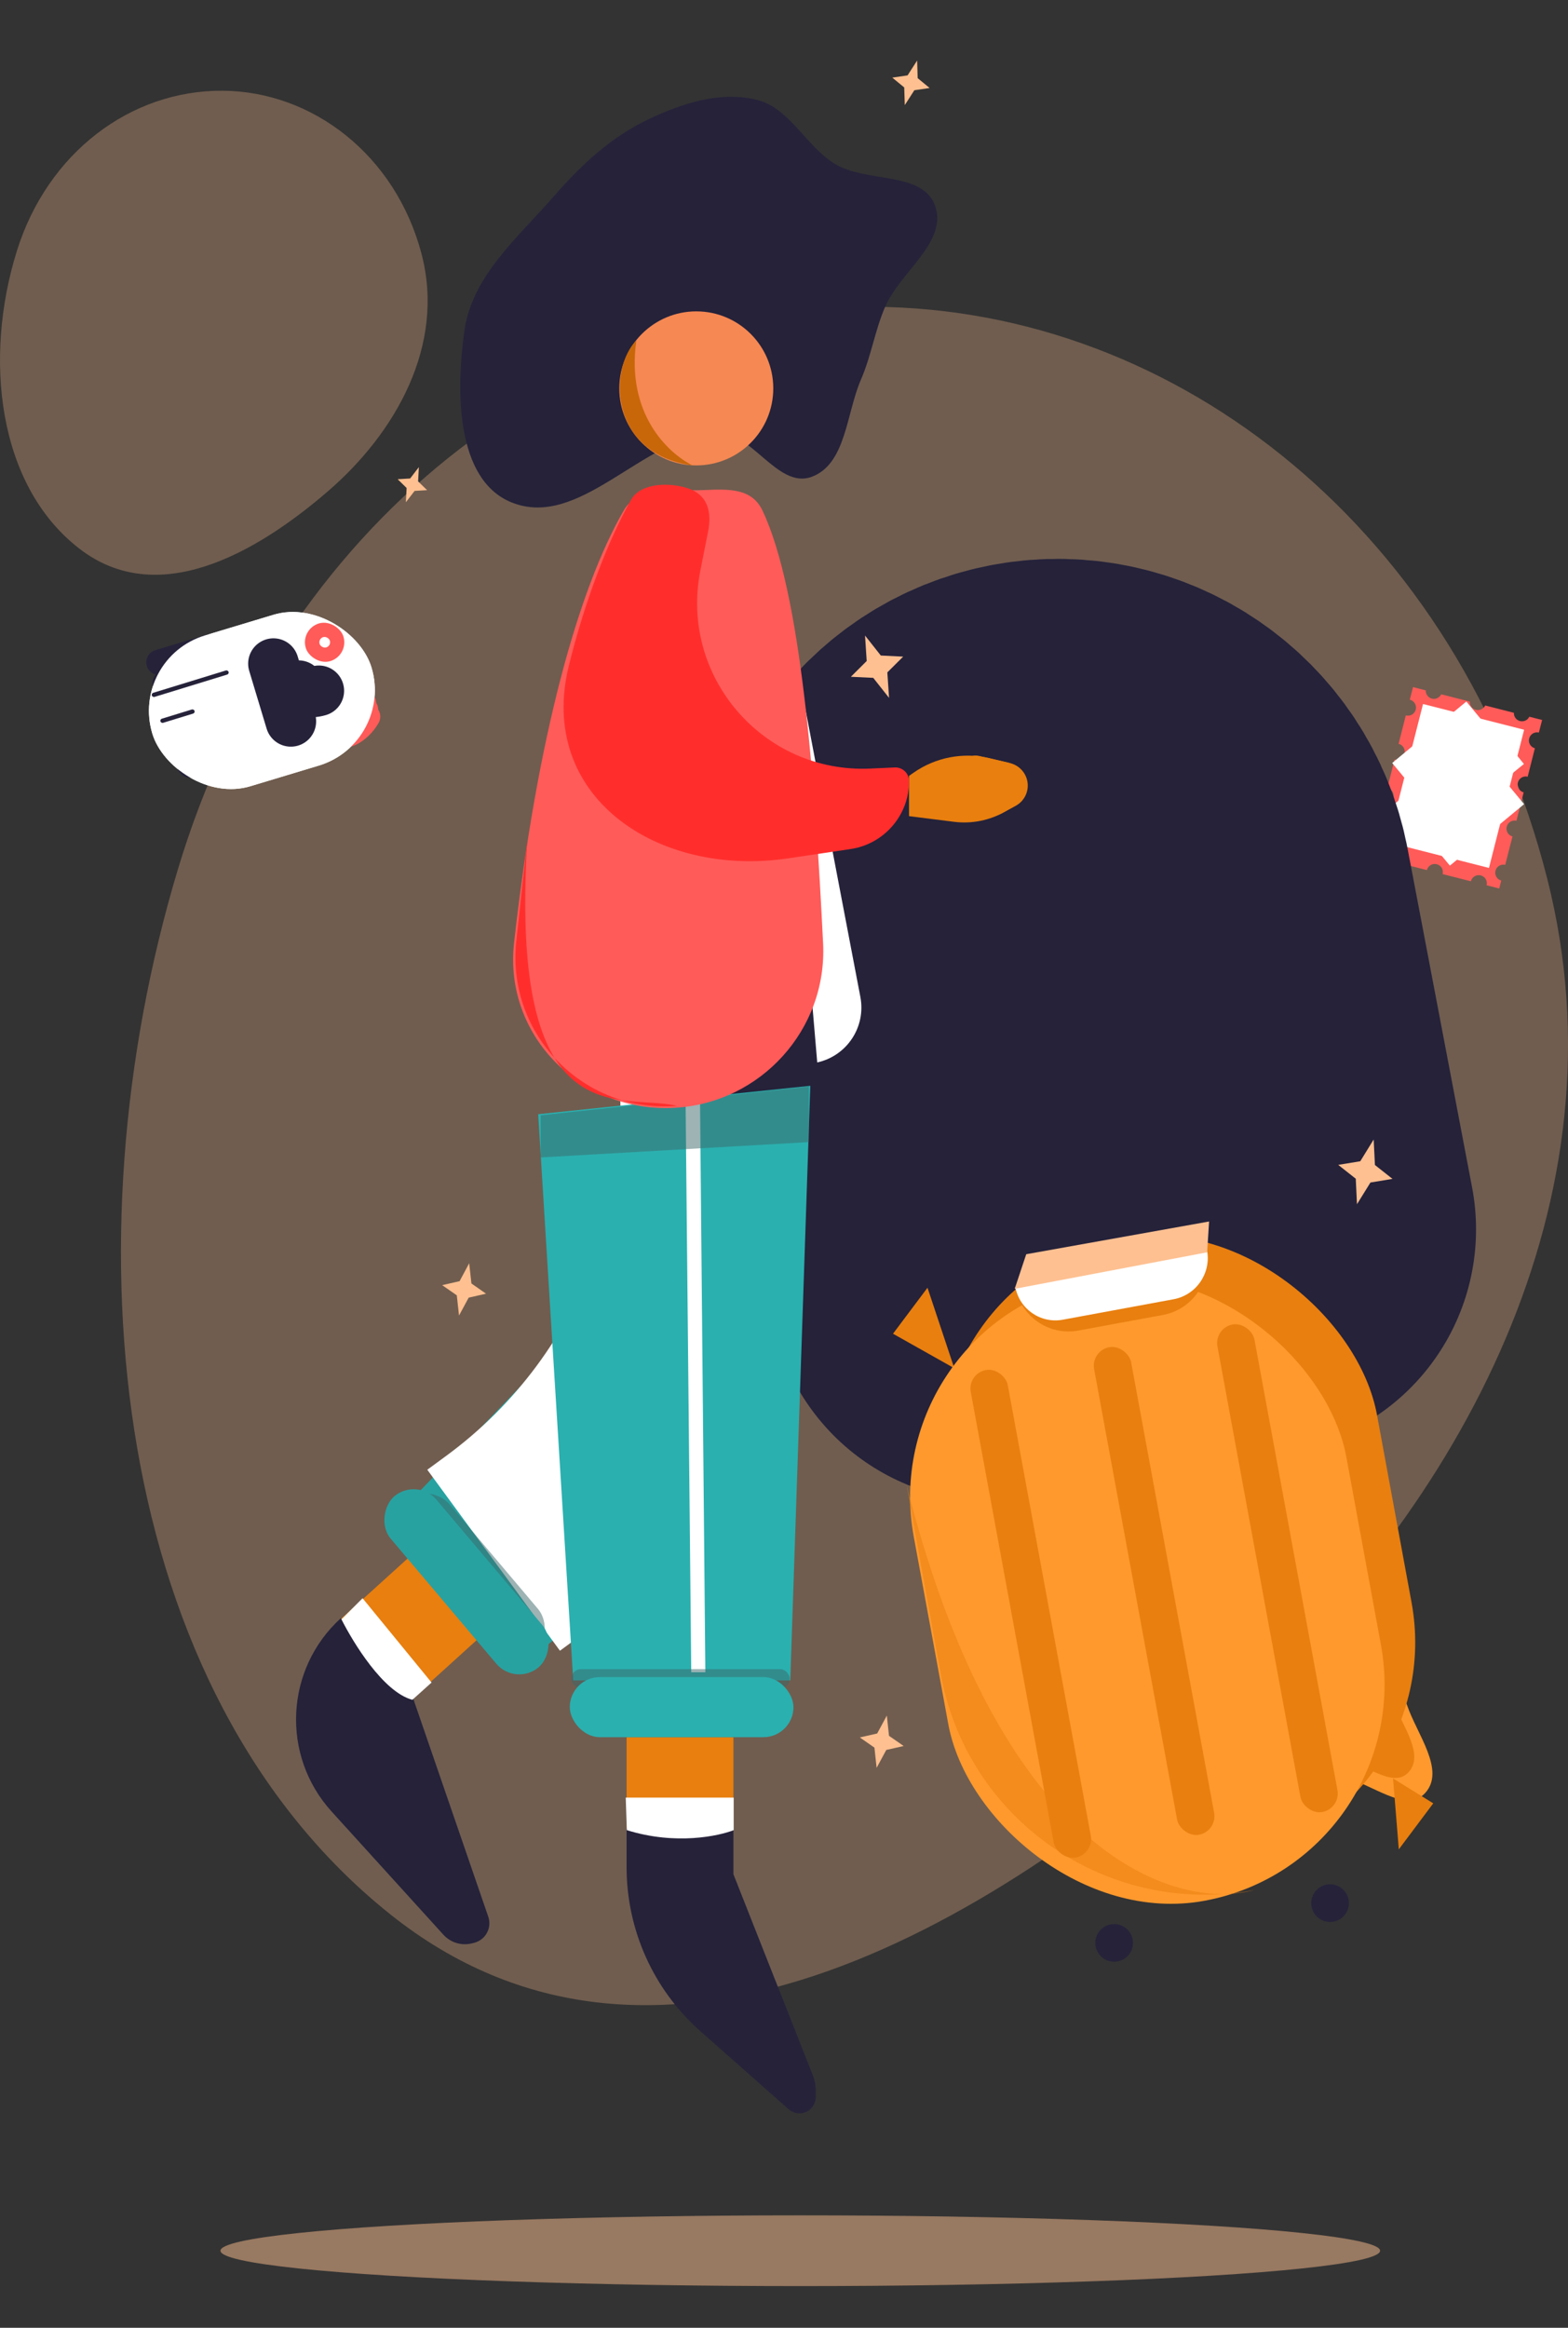 <svg width="31" height="46" viewBox="0 0 31 46" fill="none" xmlns="http://www.w3.org/2000/svg">
<rect x="0" y="0" width="31" height="46" fill="#333333" stroke="none"/>
<g id="Traveller with suitcase">
<g id="Group 4">
<path id="Vector" opacity="0.3" fill-rule="evenodd" clip-rule="evenodd" d="M17.276 6.063C23.332 6.101 28.853 10.554 30.586 17.35C32.207 23.71 28.855 29.785 24.351 33.817C19.378 38.269 12.885 41.957 7.713 37.827C2.195 33.42 1.296 24.556 3.517 17.179C5.565 10.376 11.116 6.024 17.276 6.063Z" fill="#FEC091"/>
<path id="Vector_2" opacity="0.3" fill-rule="evenodd" clip-rule="evenodd" d="M4.399 1.793C6.188 1.804 7.82 3.073 8.332 5.01C8.811 6.822 7.82 8.554 6.489 9.703C5.02 10.972 3.101 12.023 1.573 10.845C-0.058 9.589 -0.324 7.063 0.333 4.961C0.938 3.022 2.578 1.782 4.399 1.793Z" fill="#FEC091"/>
</g>
<g id="Group 7">
<rect id="Rectangle 23" x="2.562" y="13.007" width="4.526" height="3.112" rx="1.556" transform="rotate(-16.781 2.562 13.007)" fill="white"/>
<line id="Line 6" x1="5.094" y1="12.947" x2="5.583" y2="14.568" stroke="#25223A" stroke-width="0.5" stroke-linecap="round"/>
<rect id="Rectangle 24" x="5.933" y="12.433" width="0.778" height="0.778" rx="0.389" transform="rotate(-16.781 5.933 12.433)" fill="#FF5B59"/>
<rect id="Rectangle 25" x="6.11" y="12.527" width="0.495" height="0.495" rx="0.248" transform="rotate(-16.781 6.11 12.527)" fill="#FF5B59"/>
<rect id="Rectangle 26" x="6.288" y="12.622" width="0.212" height="0.212" rx="0.106" transform="rotate(-16.781 6.288 12.622)" fill="white"/>
<circle id="Ellipse 11" cx="6.154" cy="13.401" r="0.25" transform="rotate(-16.781 6.154 13.401)" stroke="#25223A" stroke-width="0.49"/>
<path id="Ellipse 12" d="M6.303 13.652C6.116 13.708 5.937 13.663 5.903 13.551" stroke="#25223A" stroke-width="0.5" stroke-linecap="round"/>
<path id="Vector 30" d="M7.405 14.008C7.471 13.887 7.426 13.735 7.305 13.669C7.184 13.603 7.032 13.648 6.966 13.769L7.405 14.008ZM5.867 14.581C5.892 14.541 5.951 14.478 6.03 14.441C6.099 14.409 6.188 14.395 6.307 14.448L6.513 13.993C6.251 13.874 6.009 13.899 5.819 13.988C5.639 14.071 5.511 14.207 5.443 14.316L5.867 14.581ZM6.307 14.448C6.588 14.575 6.844 14.517 7.034 14.401C7.214 14.291 7.34 14.128 7.405 14.008L6.966 13.769C6.932 13.832 6.861 13.921 6.773 13.975C6.696 14.022 6.614 14.039 6.513 13.993L6.307 14.448Z" fill="#FF5B59"/>
<path id="Vector 31" d="M7.446 14.144C7.512 14.023 7.468 13.871 7.346 13.805C7.225 13.739 7.073 13.784 7.007 13.905L7.446 14.144ZM5.908 14.717C5.933 14.677 5.992 14.613 6.071 14.577C6.14 14.545 6.229 14.53 6.348 14.584L6.555 14.129C6.292 14.01 6.051 14.035 5.861 14.123C5.68 14.207 5.552 14.343 5.485 14.451L5.908 14.717ZM6.348 14.584C6.629 14.711 6.886 14.653 7.075 14.537C7.255 14.427 7.381 14.264 7.446 14.144L7.007 13.905C6.973 13.968 6.902 14.057 6.815 14.111C6.737 14.158 6.656 14.175 6.555 14.129L6.348 14.584Z" fill="#FF5B59"/>
<path id="Vector 32" d="M7.488 14.28C7.554 14.159 7.509 14.007 7.388 13.941C7.266 13.875 7.114 13.92 7.048 14.041L7.488 14.28ZM5.95 14.853C5.974 14.813 6.033 14.749 6.112 14.713C6.181 14.681 6.271 14.666 6.39 14.72L6.596 14.264C6.334 14.146 6.092 14.171 5.902 14.259C5.722 14.342 5.594 14.479 5.526 14.587L5.95 14.853ZM6.39 14.72C6.67 14.847 6.927 14.789 7.117 14.673C7.296 14.563 7.422 14.4 7.488 14.28L7.048 14.041C7.014 14.104 6.943 14.193 6.856 14.246C6.778 14.294 6.697 14.31 6.596 14.264L6.39 14.72Z" fill="#FF5B59"/>
<line id="Line 7" x1="3.142" y1="13.088" x2="4.153" y2="12.783" stroke="#25223A" stroke-width="0.5" stroke-linecap="round"/>
<line id="Line 8" x1="3.266" y1="13.494" x2="3.87" y2="13.312" stroke="#25223A" stroke-width="0.5" stroke-linecap="round"/>
<line id="Line 9" x1="3.387" y1="13.9" x2="4.398" y2="13.595" stroke="#25223A" stroke-width="0.5" stroke-linecap="round"/>
<line id="Line 10" x1="3.511" y1="14.307" x2="4.522" y2="14.002" stroke="#25223A" stroke-width="0.5" stroke-linecap="round"/>
<line id="Line 11" x1="3.632" y1="14.713" x2="4.643" y2="14.408" stroke="#25223A" stroke-width="0.5" stroke-linecap="round"/>
<line id="Line 12" x1="3.756" y1="15.119" x2="4.767" y2="14.814" stroke="#25223A" stroke-width="0.5" stroke-linecap="round"/>
</g>
<g id="Stamp">
<path id="Subtract" fill-rule="evenodd" clip-rule="evenodd" d="M29.363 13.941L29.93 14.086C29.927 14.161 29.976 14.23 30.051 14.249C30.127 14.268 30.203 14.231 30.235 14.163L30.488 14.228L30.424 14.476C30.339 14.456 30.254 14.508 30.232 14.593C30.21 14.678 30.261 14.764 30.345 14.787L30.203 15.348C30.117 15.327 30.031 15.379 30.009 15.464C29.988 15.549 30.039 15.636 30.123 15.659L29.981 16.219C29.896 16.199 29.811 16.251 29.789 16.335C29.767 16.42 29.818 16.507 29.902 16.53L29.759 17.09C29.674 17.07 29.588 17.122 29.566 17.207C29.545 17.292 29.595 17.378 29.68 17.401L29.64 17.558L29.391 17.494C29.413 17.408 29.36 17.321 29.275 17.299C29.189 17.277 29.101 17.329 29.079 17.415L28.521 17.273L28.521 17.273C28.543 17.187 28.491 17.099 28.405 17.078C28.319 17.056 28.232 17.108 28.21 17.194L28.21 17.194L27.648 17.051L27.648 17.051C27.67 16.965 27.618 16.878 27.532 16.856C27.447 16.834 27.359 16.886 27.337 16.972L27.337 16.972L27.088 16.908L27.128 16.752L27.129 16.753C27.215 16.774 27.302 16.722 27.324 16.637C27.346 16.551 27.294 16.463 27.208 16.441L27.207 16.441L27.35 15.88L27.352 15.881C27.438 15.903 27.525 15.851 27.547 15.765C27.569 15.679 27.517 15.592 27.431 15.57L27.429 15.569L27.571 15.009L27.572 15.01C27.658 15.032 27.745 14.98 27.767 14.894C27.789 14.808 27.737 14.72 27.651 14.698L27.651 14.698L27.793 14.138L27.795 14.138C27.881 14.16 27.968 14.108 27.99 14.022C28.012 13.936 27.96 13.849 27.874 13.827L27.872 13.827L27.936 13.578L28.188 13.643C28.185 13.717 28.234 13.786 28.309 13.806C28.384 13.825 28.461 13.787 28.493 13.72L29.058 13.864C29.054 13.939 29.104 14.008 29.179 14.027C29.254 14.046 29.331 14.009 29.363 13.941Z" fill="#FF5B59"/>
<rect id="Rectangle 27" x="28.134" y="13.912" width="2.062" height="2.818" transform="rotate(14.278 28.134 13.912)" fill="white"/>
<rect id="Rectangle 28" x="28.305" y="14.339" width="1.518" height="2.075" rx="0.759" transform="rotate(14.278 28.305 14.339)" fill="#26C589"/>
<path id="Vector 33" d="M27.801 16.343L29.813 14.709" stroke="white"/>
<path id="Vector 35" d="M28.346 16.721L29.813 15.506" stroke="white"/>
<path id="Vector 38" d="M27.843 15.463L29.309 14.248" stroke="white"/>
</g>
<ellipse id="Ellipse 3" opacity="0.5" cx="15.822" cy="44.477" rx="11.463" ry="0.699" fill="#FEC091"/>
<g id="Group 24">
<g id="Group 3">
<path id="Vector 14" d="M10.749 32.565L12.522 31.149C15.414 28.838 16.756 25.093 15.99 21.471L8.3 29.465L10.749 32.565Z" fill="#27A2A1"/>
<path id="Vector 15" d="M14.16 19.362V19.362C15.222 23.567 13.628 27.996 10.13 30.56L9.759 30.832" stroke="white" stroke-width="4.435"/>
<g id="Group 2">
<path id="Vector_3" fill-rule="evenodd" clip-rule="evenodd" d="M27.469 31.499C27.762 31.901 27.256 32.461 27.335 32.953C27.383 33.253 27.721 33.41 27.819 33.698C28.013 34.271 28.584 34.984 28.176 35.432C27.789 35.857 27.093 35.213 26.527 35.116C26.154 35.053 25.794 35.066 25.429 34.965C24.924 34.824 24.248 34.875 23.997 34.414C23.749 33.959 24.119 33.408 24.321 32.929C24.489 32.53 24.726 32.178 25.056 31.898C25.379 31.623 25.754 31.426 26.172 31.357C26.612 31.285 27.206 31.139 27.469 31.499Z" fill="#FF992D"/>
<path id="Rectangle 15" d="M24.747 24.294L23.471 17.596C23.203 16.189 21.849 15.263 20.441 15.522V15.522C19.02 15.784 18.084 17.152 18.355 18.57L19.625 25.238" stroke="#25223A" stroke-width="8.87" stroke-linecap="round"/>
<path id="Vector_4" fill-rule="evenodd" clip-rule="evenodd" d="M27.291 31.93C27.522 32.246 27.125 32.686 27.186 33.072C27.224 33.309 27.49 33.432 27.567 33.659C27.72 34.108 28.168 34.669 27.848 35.021C27.543 35.356 26.996 34.849 26.551 34.773C26.258 34.724 25.975 34.734 25.688 34.654C25.291 34.544 24.759 34.583 24.562 34.221C24.367 33.863 24.658 33.43 24.817 33.054C24.949 32.74 25.136 32.463 25.395 32.243C25.649 32.028 25.944 31.873 26.272 31.818C26.618 31.761 27.085 31.647 27.291 31.93Z" fill="#E87F0F"/>
<rect id="Rectangle 22" x="17.884" y="25.261" width="8.696" height="12.462" rx="4.348" transform="rotate(-10.442 17.884 25.261)" fill="#E87F0F"/>
<path id="Vector 42" d="M17.655 26.356L18.337 25.447L18.867 27.038L17.655 26.356Z" fill="#E87F0F"/>
<path id="Vector 41" d="M27.655 36.545L28.336 35.636L27.541 35.144L27.655 36.545Z" fill="#E87F0F"/>
<rect id="Rectangle 14" x="17.278" y="26.094" width="8.696" height="12.462" rx="4.348" transform="rotate(-10.442 17.278 26.094)" fill="#FF992D"/>
<path id="Vector 19" opacity="0.5" d="M18.6 33.081L17.922 29.339C19.564 35.864 22.472 37.432 24.179 37.429C24.385 37.415 24.593 37.388 24.801 37.349C24.62 37.399 24.41 37.428 24.179 37.429C21.519 37.612 19.087 35.769 18.6 33.081Z" fill="#E87F0F"/>
<rect id="Rectangle 16" x="19.125" y="27.141" width="0.744" height="9.796" rx="0.372" transform="rotate(-10.442 19.125 27.141)" fill="#E87F0F"/>
<rect id="Rectangle 17" x="21.564" y="26.69" width="0.744" height="9.796" rx="0.372" transform="rotate(-10.442 21.564 26.69)" fill="#E87F0F"/>
<rect id="Rectangle 18" x="24.002" y="26.241" width="0.744" height="9.796" rx="0.372" transform="rotate(-10.442 24.002 26.241)" fill="#E87F0F"/>
<path id="Star 7" d="M9.276 24.963L9.32 25.363L9.609 25.565L9.266 25.643L9.075 25.997L9.031 25.597L8.742 25.396L9.086 25.318L9.276 24.963Z" fill="#FEC091"/>
<path id="Star 12" d="M17.533 33.902L17.576 34.302L17.866 34.503L17.522 34.581L17.331 34.935L17.288 34.535L16.999 34.334L17.342 34.256L17.533 33.902Z" fill="#FEC091"/>
<path id="Star 8" d="M17.102 12.559L17.414 12.954L17.856 12.976L17.543 13.287L17.577 13.791L17.264 13.395L16.822 13.374L17.135 13.062L17.102 12.559Z" fill="#FEC091"/>
<path id="Star 11" d="M18.132 1.196L18.143 1.545L18.379 1.739L18.077 1.783L17.888 2.077L17.877 1.728L17.641 1.534L17.943 1.49L18.132 1.196Z" fill="#FEC091"/>
<path id="Star 10" d="M27.158 22.518L27.183 23.022L27.53 23.296L27.094 23.368L26.828 23.797L26.804 23.293L26.457 23.019L26.893 22.948L27.158 22.518Z" fill="#FEC091"/>
<path id="Star 9" d="M8.281 9.231L8.266 9.513L8.444 9.686L8.197 9.701L8.024 9.925L8.039 9.643L7.862 9.47L8.109 9.455L8.281 9.231Z" fill="#FEC091"/>
<circle id="Ellipse 4" cx="22.027" cy="38.394" r="0.372" transform="rotate(-10.442 22.027 38.394)" fill="#25223A"/>
<circle id="Ellipse 5" cx="26.296" cy="37.608" r="0.372" transform="rotate(-10.442 26.296 37.608)" fill="#25223A"/>
<path id="Rectangle 21" d="M20.072 25.433L23.852 24.736C23.959 25.319 23.574 25.878 22.992 25.985L21.321 26.293C20.738 26.401 20.179 26.015 20.072 25.433Z" fill="#E87F0F"/>
<path id="Rectangle 20" d="M20.073 25.432L23.867 24.727C23.94 25.172 23.644 25.594 23.201 25.675L21.012 26.079C20.574 26.16 20.154 25.87 20.073 25.432Z" fill="white"/>
<path id="Vector 43" d="M20.289 24.785L20.061 25.469L23.866 24.747L23.904 24.138L20.289 24.785Z" fill="#FEC091"/>
</g>
<g id="Group 1">
<path id="Vector 10" d="M18.055 15.274L17.972 15.332V16.128L18.861 16.24C19.212 16.284 19.568 16.213 19.875 16.036L20.044 15.939C20.191 15.854 20.282 15.697 20.282 15.528C20.282 15.307 20.13 15.116 19.916 15.066L19.56 14.982C19.04 14.86 18.492 14.966 18.055 15.274Z" fill="#E87F0F"/>
<path id="Vector 11" d="M19.273 15.882L19.046 15.294C18.968 15.094 19.146 14.889 19.356 14.938L19.967 15.08C20.156 15.124 20.296 15.283 20.317 15.476C20.336 15.66 20.242 15.838 20.079 15.925L19.796 16.076C19.599 16.182 19.353 16.091 19.273 15.882Z" fill="#E87F0F"/>
<path id="Vector 8" d="M17.01 19.702L15.272 10.6L16.157 20.995C16.745 20.866 17.123 20.293 17.01 19.702Z" fill="white"/>
<path id="Vector 5" d="M12.388 36.898V36.144C13.497 36.434 14.258 36.265 14.5 36.144V37.037L16.07 41.012C16.108 41.108 16.127 41.211 16.127 41.314V41.44C16.127 41.493 16.114 41.545 16.088 41.592C15.99 41.775 15.747 41.818 15.592 41.681L13.851 40.142C12.92 39.321 12.388 38.139 12.388 36.898Z" fill="#25223A"/>
<path id="Vector 4" d="M12.388 36.11V34.328H14.5V36.11C13.813 36.453 12.806 36.253 12.388 36.11Z" fill="#E87F0F"/>
<path id="Vector 29" d="M14.505 35.523H12.371L12.393 36.166C13.363 36.469 14.214 36.28 14.505 36.166V35.523Z" fill="white"/>
<path id="Vector 17" d="M6.738 31.994L8.059 30.798L9.477 32.363L8.156 33.56C7.441 33.282 6.913 32.4 6.738 31.994Z" fill="#E87F0F"/>
<path id="Vector 18" d="M8.766 38.232L6.556 35.798C5.551 34.692 5.634 32.98 6.74 31.976C7.271 32.992 7.908 33.441 8.16 33.539L9.653 37.876C9.705 38.027 9.662 38.194 9.544 38.301C9.495 38.345 9.436 38.377 9.372 38.393L9.329 38.404C9.124 38.454 8.908 38.389 8.766 38.232Z" fill="#25223A"/>
<path id="Vector 28" d="M8.153 33.59C7.577 33.439 6.979 32.454 6.751 32L7.168 31.583L8.532 33.249L8.153 33.59Z" fill="white"/>
<rect id="Rectangle 16_2" x="8.485" y="29.248" width="3.979" height="1.297" rx="0.649" transform="rotate(49.806 8.485 29.248)" fill="#3D696B" fill-opacity="0.5"/>
<rect id="Rectangle 14_2" x="8.249" y="29.186" width="4.422" height="1.188" rx="0.594" transform="rotate(49.806 8.249 29.186)" fill="#27A2A1"/>
<path id="Vector 3" d="M11.333 33.206L10.64 22.018L16.02 21.457L15.624 33.206H11.333Z" fill="#2AB0AF"/>
<path id="Vector 7" d="M13.666 33.045L13.549 21.23H13.835L13.945 33.045H13.666Z" fill="white"/>
<path id="Rectangle 22_2" d="M10.69 22.039L15.992 21.471V22.569L10.69 22.872V22.039Z" fill="#3D696B" fill-opacity="0.5"/>
<path id="Vector 2" d="M10.163 18.634C10.619 14.571 11.432 11.641 12.335 10.083C12.619 9.594 13.365 9.709 13.93 9.684C14.418 9.663 14.864 9.648 15.074 10.088C15.841 11.701 16.115 15.44 16.273 18.641C16.358 20.345 15.039 21.798 13.336 21.892C11.492 21.995 9.957 20.47 10.163 18.634Z" fill="#FF5B59"/>
<path id="Vector 13" d="M10.208 18.594L10.424 16.622C10.281 18.947 10.535 20.211 10.964 20.905C11.321 21.294 11.78 21.588 12.298 21.742C12.691 21.799 13.078 21.781 13.384 21.853C13.005 21.884 12.639 21.843 12.298 21.742C11.818 21.673 11.328 21.494 10.964 20.905C10.416 20.306 10.111 19.482 10.208 18.594Z" fill="#FF2E2C"/>
<path id="Vector 9" d="M11.246 13.157C11.561 11.879 12.027 10.669 12.477 9.875C12.668 9.539 13.237 9.528 13.604 9.651C13.983 9.777 14.077 10.106 14 10.498L13.845 11.282C13.435 13.365 15.083 15.282 17.203 15.188L17.69 15.166C17.844 15.159 17.973 15.283 17.973 15.437C17.973 16.109 17.481 16.679 16.817 16.778L15.59 16.961C12.978 17.35 10.613 15.722 11.246 13.157Z" fill="#FF2E2C"/>
<rect id="Rectangle 15_2" x="11.295" y="32.984" width="4.318" height="0.379" rx="0.189" fill="#3D696B" fill-opacity="0.5"/>
<rect id="Rectangle 13" x="11.265" y="33.141" width="4.422" height="1.188" rx="0.594" fill="#2AB0AF"/>
</g>
</g>
<g id="Group 15">
<path id="Vector_5" fill-rule="evenodd" clip-rule="evenodd" d="M14.954 1.971C15.62 2.131 15.928 2.895 16.518 3.246C17.143 3.617 18.248 3.381 18.488 4.071C18.737 4.787 17.796 5.369 17.498 6.066C17.295 6.539 17.226 7.03 17.021 7.502C16.728 8.176 16.728 9.178 16.04 9.425C15.365 9.667 14.84 8.48 14.126 8.54C12.687 8.662 11.451 10.47 10.111 9.927C9.009 9.479 9.015 7.719 9.182 6.534C9.335 5.449 10.249 4.685 10.966 3.862C11.501 3.248 12.089 2.704 12.823 2.356C13.49 2.04 14.238 1.798 14.954 1.971Z" fill="#25223A"/>
<circle id="Ellipse 1" cx="13.766" cy="7.675" r="1.522" fill="#F68853"/>
<path id="Vector 12" d="M12.581 6.729C12.046 7.263 12.013 8.967 13.692 9.197C13.198 8.95 12.375 8.168 12.581 6.729Z" fill="#C86709"/>
</g>
</g>
<g id="Postcard">
<g id="Group 12">
<rect id="Rectangle 23_2" x="2.562" y="13.006" width="4.526" height="3.112" rx="1.556" transform="rotate(-16.781 2.562 13.006)" fill="white"/>
<line id="Line 6_2" x1="5.406" y1="13.114" x2="5.75" y2="14.255" stroke="#25223A" stroke-linecap="round"/>
<rect id="Rectangle 24_2" x="5.933" y="12.432" width="0.778" height="0.778" rx="0.389" transform="rotate(-16.781 5.933 12.432)" fill="#FF5B59"/>
<rect id="Rectangle 25_2" x="6.109" y="12.526" width="0.495" height="0.495" rx="0.248" transform="rotate(-16.781 6.109 12.526)" fill="#FF5B59"/>
<rect id="Rectangle 26_2" x="6.288" y="12.621" width="0.212" height="0.212" rx="0.106" transform="rotate(-16.781 6.288 12.621)" fill="white"/>
<g id="Ellipse 11_2">
</g>
<path id="Ellipse 12_2" d="M6.303 13.651C6.116 13.707 5.937 13.662 5.903 13.55" stroke="#25223A" stroke-linecap="round"/>
</g>
<rect id="Rectangle 30" x="2.989" y="13.703" width="1.588" height="0.085" rx="0.043" transform="rotate(-17.074 2.989 13.703)" fill="#25223A"/>
<rect id="Rectangle 31" x="3.159" y="14.215" width="0.706" height="0.085" rx="0.043" transform="rotate(-17.074 3.159 14.215)" fill="#25223A"/>
</g>
</g>
</svg>
